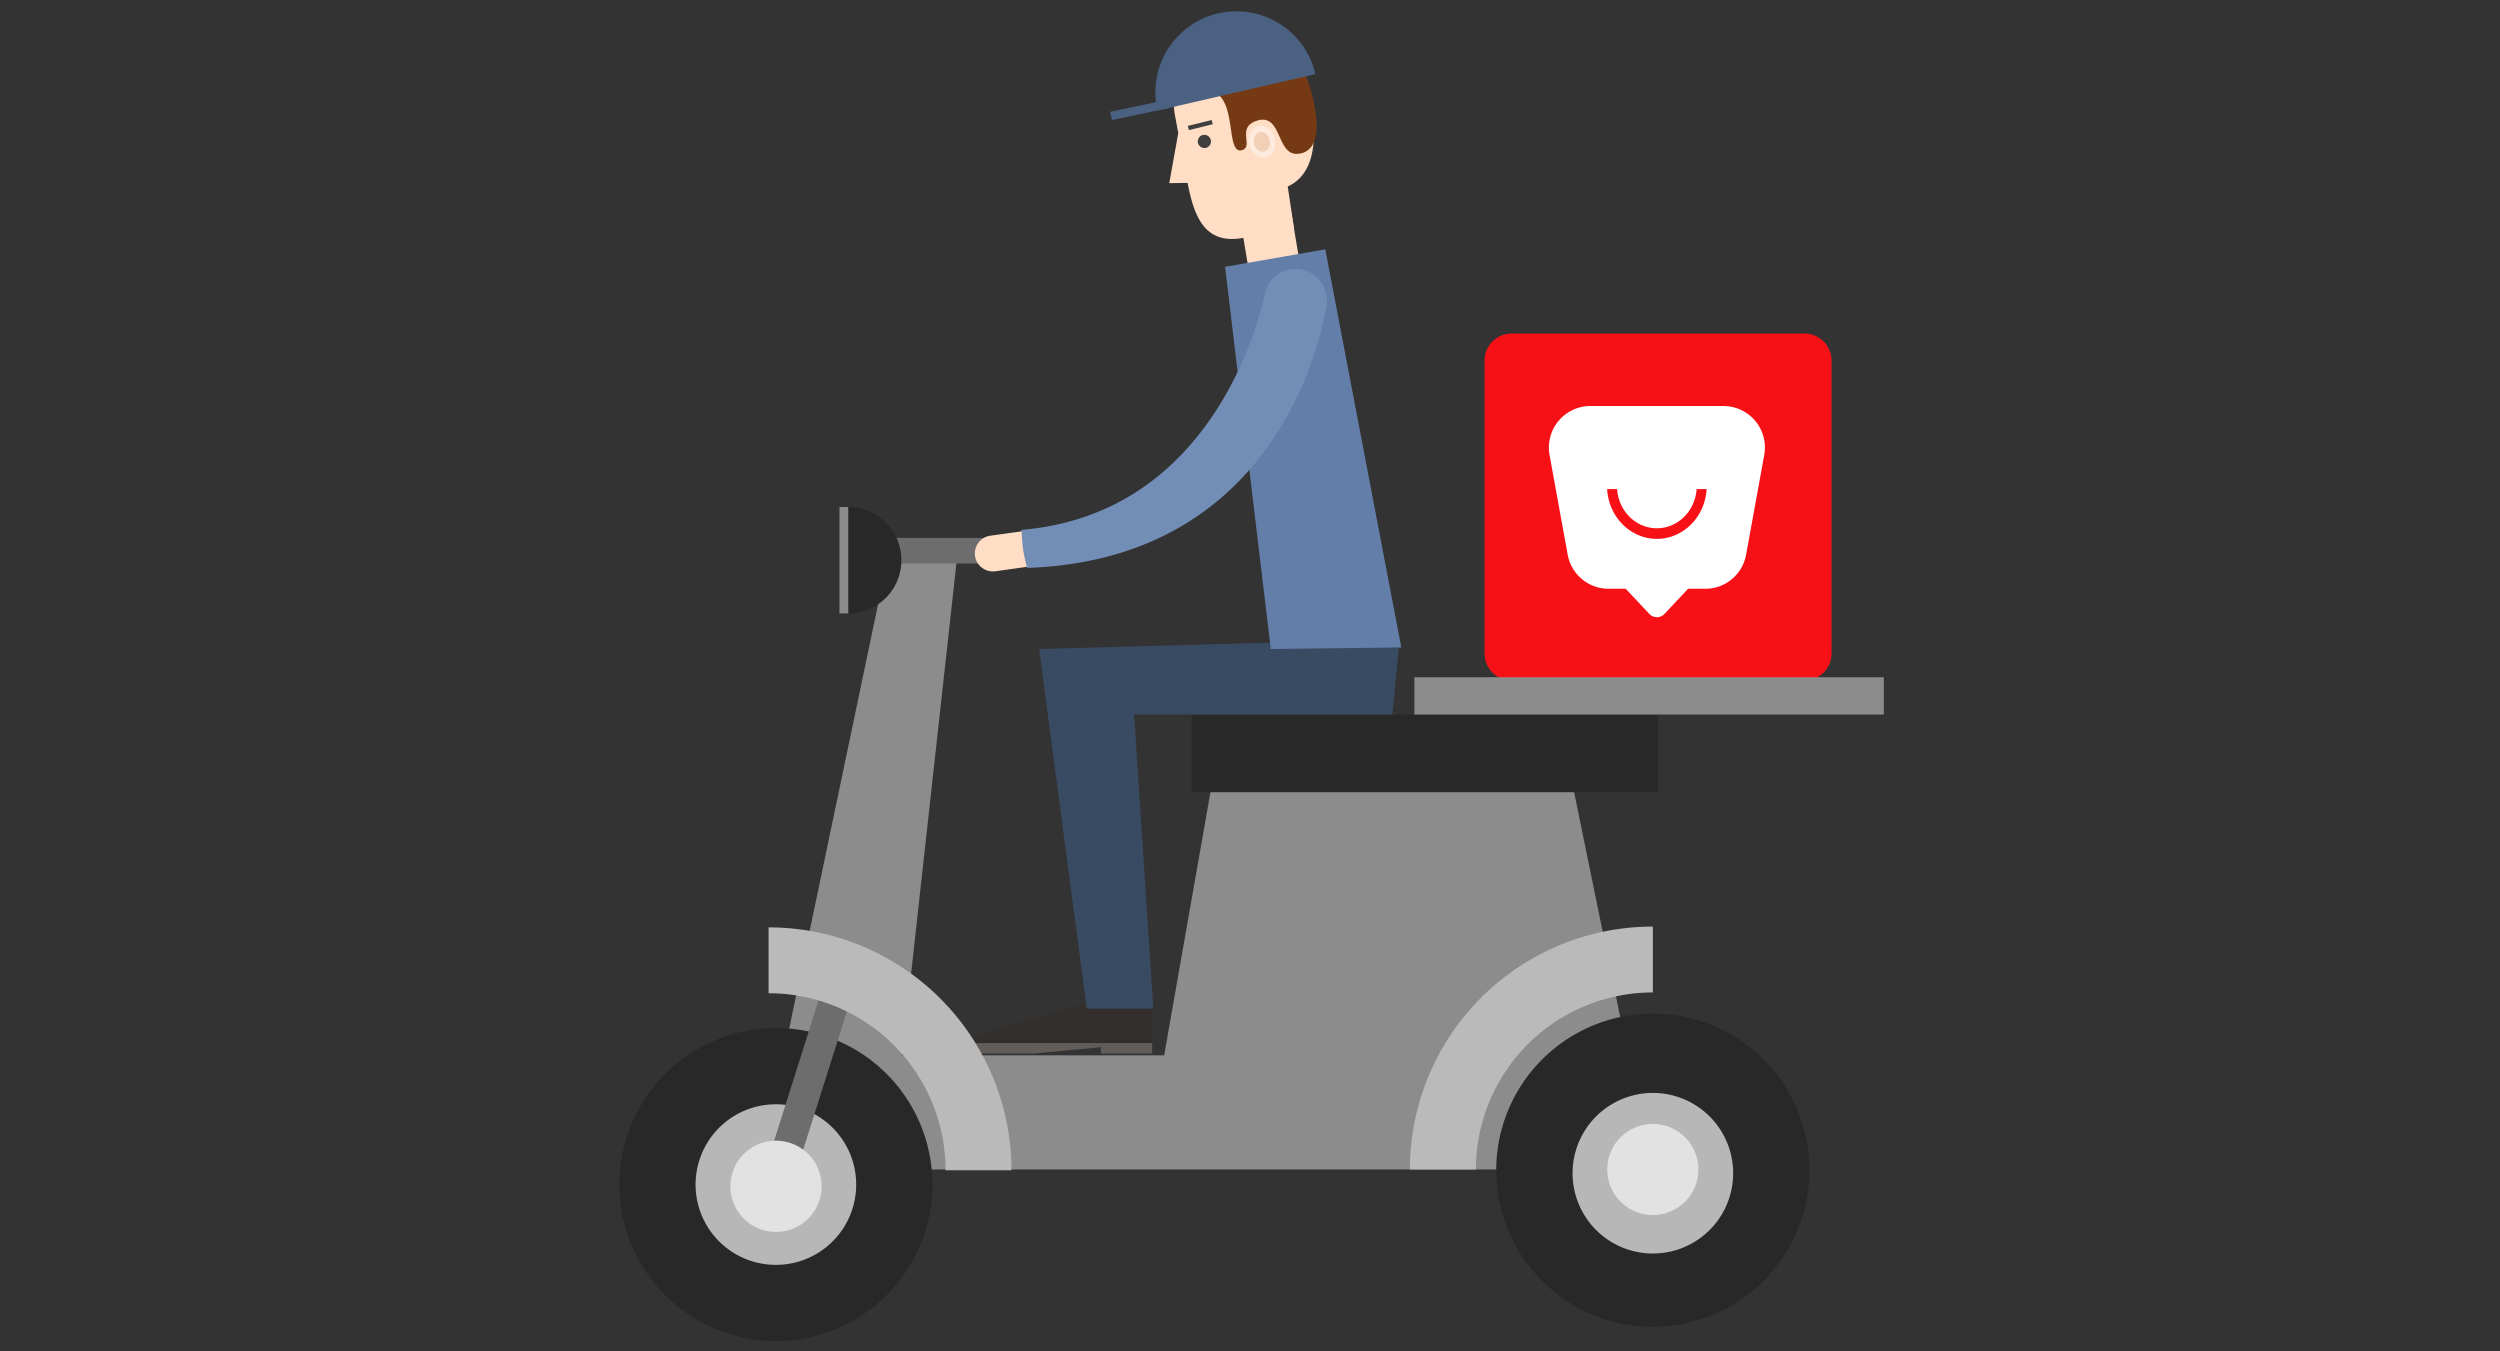 <svg viewBox="0 0 444 240" fill="none" xmlns="http://www.w3.org/2000/svg"><rect x="0" y="0" width="444" height="240" fill="#333333" stroke="none"/><path fill-rule="evenodd" clip-rule="evenodd" d="M263.66 116.06a4.8 4.8 0 004.8 4.8h52.02a4.8 4.8 0 004.8-4.8V64.04a4.8 4.8 0 00-4.8-4.8h-52.02a4.8 4.8 0 00-4.8 4.8v52.02z" fill="#F71117"/><path fill-rule="evenodd" clip-rule="evenodd" d="M270.83 113.7h47.31V66.4h-47.31v47.3z" fill="#F71117"/><path fill-rule="evenodd" clip-rule="evenodd" d="M276.1 108.42h36.74V71.67h-36.75v36.75z" fill="#F71117"/><path fill-rule="evenodd" clip-rule="evenodd" d="M306.07 72.11a7.37 7.37 0 017.3 8.45l-.04.24-3.22 17.7a7.36 7.36 0 01-7 6.06h-3.3l-4.2 4.47-.04.03-.04.05c-.7.66-1.78.67-2.49.03l-.12-.11-4.2-4.47h-3.05a7.37 7.37 0 01-7.2-5.82l-.05-.24-3.22-17.7a7.38 7.38 0 017-8.69h23.87zM287.2 86.86h-1.77c.26 4.93 4.12 8.84 8.83 8.84 4.7 0 8.56-3.9 8.83-8.84h-1.77c-.27 3.9-3.33 6.96-7.06 6.96-3.74 0-6.8-3.07-7.06-6.96z" fill="#fff"/><path fill-rule="evenodd" clip-rule="evenodd" d="M157.98 207.7h-23.06L158.3 96.07h12L157.97 207.7z" fill="#8C8C8C"/><path fill-rule="evenodd" clip-rule="evenodd" d="M156.4 207.7h133.55v-20.27H156.41v20.26z" fill="#8C8C8C"/><path fill-rule="evenodd" clip-rule="evenodd" d="M289.96 191.41h-83.9l9.56-54.38h63.19l11.15 54.38z" fill="#8C8C8C"/><path fill-rule="evenodd" clip-rule="evenodd" d="M211.63 140.69h82.84v-13.8h-82.84v13.8zM321.35 207.83a27.81 27.81 0 01-55.62 0 27.8 27.8 0 0155.62 0" fill="#282828"/><path fill-rule="evenodd" clip-rule="evenodd" d="M307.8 207.83a14.26 14.26 0 11-28.5 0 14.26 14.26 0 0128.5 0" fill="#B7B7B7"/><path fill-rule="evenodd" clip-rule="evenodd" d="M165.6 210.39a27.8 27.8 0 11-55.6-.03 27.8 27.8 0 0155.6.03" fill="#282828"/><path fill-rule="evenodd" clip-rule="evenodd" d="M137.8 224.64a14.26 14.26 0 11-.01-28.52 14.26 14.26 0 01.02 28.52z" fill="#B7B7B7"/><path fill-rule="evenodd" clip-rule="evenodd" d="M251.2 126.9h83.37v-6.62h-83.38v6.62z" fill="#8C8C8C"/><path fill-rule="evenodd" clip-rule="evenodd" d="M140.05 212.37l-5.14-1.63L148 169.38l5.13 1.64-13.07 41.35z" fill="#6D6D6D"/><path fill-rule="evenodd" clip-rule="evenodd" d="M293.55 164.56v11.7a31.43 31.43 0 00-31.43 31.44H250.4a43.14 43.14 0 0143.15-43.14" fill="#BABABA"/><path fill-rule="evenodd" clip-rule="evenodd" d="M145.9 210.13a8.1 8.1 0 11-16.16-.02 8.1 8.1 0 0116.16.02M301.63 207.7a8.09 8.09 0 11-16.18 0 8.09 8.09 0 0116.18 0" fill="#E2E2E2"/><path fill-rule="evenodd" clip-rule="evenodd" d="M156.91 100.08h30.67v-4.55h-30.67v4.55z" fill="#6D6D6D"/><path fill-rule="evenodd" clip-rule="evenodd" d="M175.33 100.08h12.25v-4.55h-12.25v4.55zM150.64 90.05v18.9a9.44 9.44 0 100-18.9" fill="#282828"/><path fill-rule="evenodd" clip-rule="evenodd" d="M149.09 108.94h1.56v-18.9h-1.56v18.9z" fill="#8C8C8C"/><path fill-rule="evenodd" clip-rule="evenodd" d="M173.14 187.13h10.36l12.01-1.16v1.16h9.12v-9.1l-11.58.12-19.9 5.66v3.32z" fill="#332F2D"/><path fill-rule="evenodd" clip-rule="evenodd" d="M187.28 96.79a3.16 3.16 0 01-2.72 3.57l-7.8 1.1c-1.74.22-3.36-1-3.6-2.73a3.2 3.2 0 012.72-3.59l7.8-1.08a3.2 3.2 0 013.6 2.73M230.74 46.11l-9.02 1.52-1.55-9.28 9.01-1.5 1.56 9.26z" fill="#FFDEC5"/><path fill-rule="evenodd" clip-rule="evenodd" d="M190.03 126.9l-5.48-11.64 64.03-1.75-1.29 13.38h-57.26z" fill="#394A63"/><path fill-rule="evenodd" clip-rule="evenodd" d="M204.83 179.13h-11.82l-8.46-63.86 16.32 3.22 3.96 60.64z" fill="#394A63"/><path fill-rule="evenodd" clip-rule="evenodd" d="M248.87 114.99l-23.18.27-8.12-67.88 17.8-3.1 13.5 70.7z" fill="#637EA8"/><path fill-rule="evenodd" clip-rule="evenodd" d="M232.78 18.07c1.25 6.57.72 12.9-4.08 15.05l1.15 7.66-9.03 1.46c-6.56 1.21-8.67-3.22-9.9-9.76l-3.26.05 1.6-8.9-.58-3.1a12.06 12.06 0 019.63-14.09 12.09 12.09 0 0114.11 9.64l.36 2z" fill="#FFDEC5"/><path fill-rule="evenodd" clip-rule="evenodd" d="M231.03 27.24c-4.44 1.05-3.14-7.1-7.64-5.85-3.95 1.1-.66 4.62-2.78 5.27-3.38 1.03-.18-11.58-7.26-10.56-6.9 1-2.21-3.16-2.4-7.43 3.95 3.15.33-3.66 6.86-4.88a12.08 12.08 0 0114.13 9.62s4.82 12.5-.9 13.83" fill="#753A13"/><path fill-rule="evenodd" clip-rule="evenodd" d="M235.64 53.66a5.57 5.57 0 00-10.73-2.4s-.31 1.03-.36 1.36c-1.6 7-10.62 38.78-43.13 41.48.2 3.3.22 3.67.99 6.76 47.67-1.61 53.2-46.95 53.2-46.95l.03-.25" fill="#728EB7"/><path fill-rule="evenodd" clip-rule="evenodd" d="M215.03 24.83c.16.64-.23 1.26-.84 1.43a1.18 1.18 0 01-1.42-.85c-.17-.64.2-1.27.85-1.43.63-.14 1.25.23 1.4.85M215.39 22.06l-4.25 1.05-.18-.75 4.24-1.05.19.75z" fill="#3F3F3F"/><path fill-rule="evenodd" clip-rule="evenodd" d="M173.14 185.25v1.87h10.36l12.01-1.14v1.14h9.12v-1.87h-31.49z" fill="#635D5A"/><path fill-rule="evenodd" clip-rule="evenodd" d="M226.38 24.65c.37 1.53-.32 3.03-1.57 3.33-1.25.31-2.57-.7-2.95-2.23-.37-1.54.32-3.06 1.57-3.35 1.25-.32 2.57.7 2.95 2.25" fill="#FFEBDE"/><path fill-rule="evenodd" clip-rule="evenodd" d="M225.51 24.85c.24.94-.21 1.87-.96 2.06-.79.18-1.6-.42-1.82-1.38-.24-.94.2-1.88.97-2.06.77-.2 1.56.42 1.81 1.38" fill="#F2D0B8"/><path fill-rule="evenodd" clip-rule="evenodd" d="M136.5 164.7v11.7a31.43 31.43 0 0131.43 31.44h11.7a43.14 43.14 0 00-43.13-43.14" fill="#BABABA"/><path fill-rule="evenodd" clip-rule="evenodd" d="M216.36 2.37a14.41 14.41 0 0117.26 10.79l-28.06 6.48a14.4 14.4 0 0110.8-17.27" fill="#4A6182"/><path fill-rule="evenodd" clip-rule="evenodd" d="M197.48 21.32l9.98-2.1-.3-1.47-9.98 2.1.3 1.47z" fill="#4A6182"/></svg>
